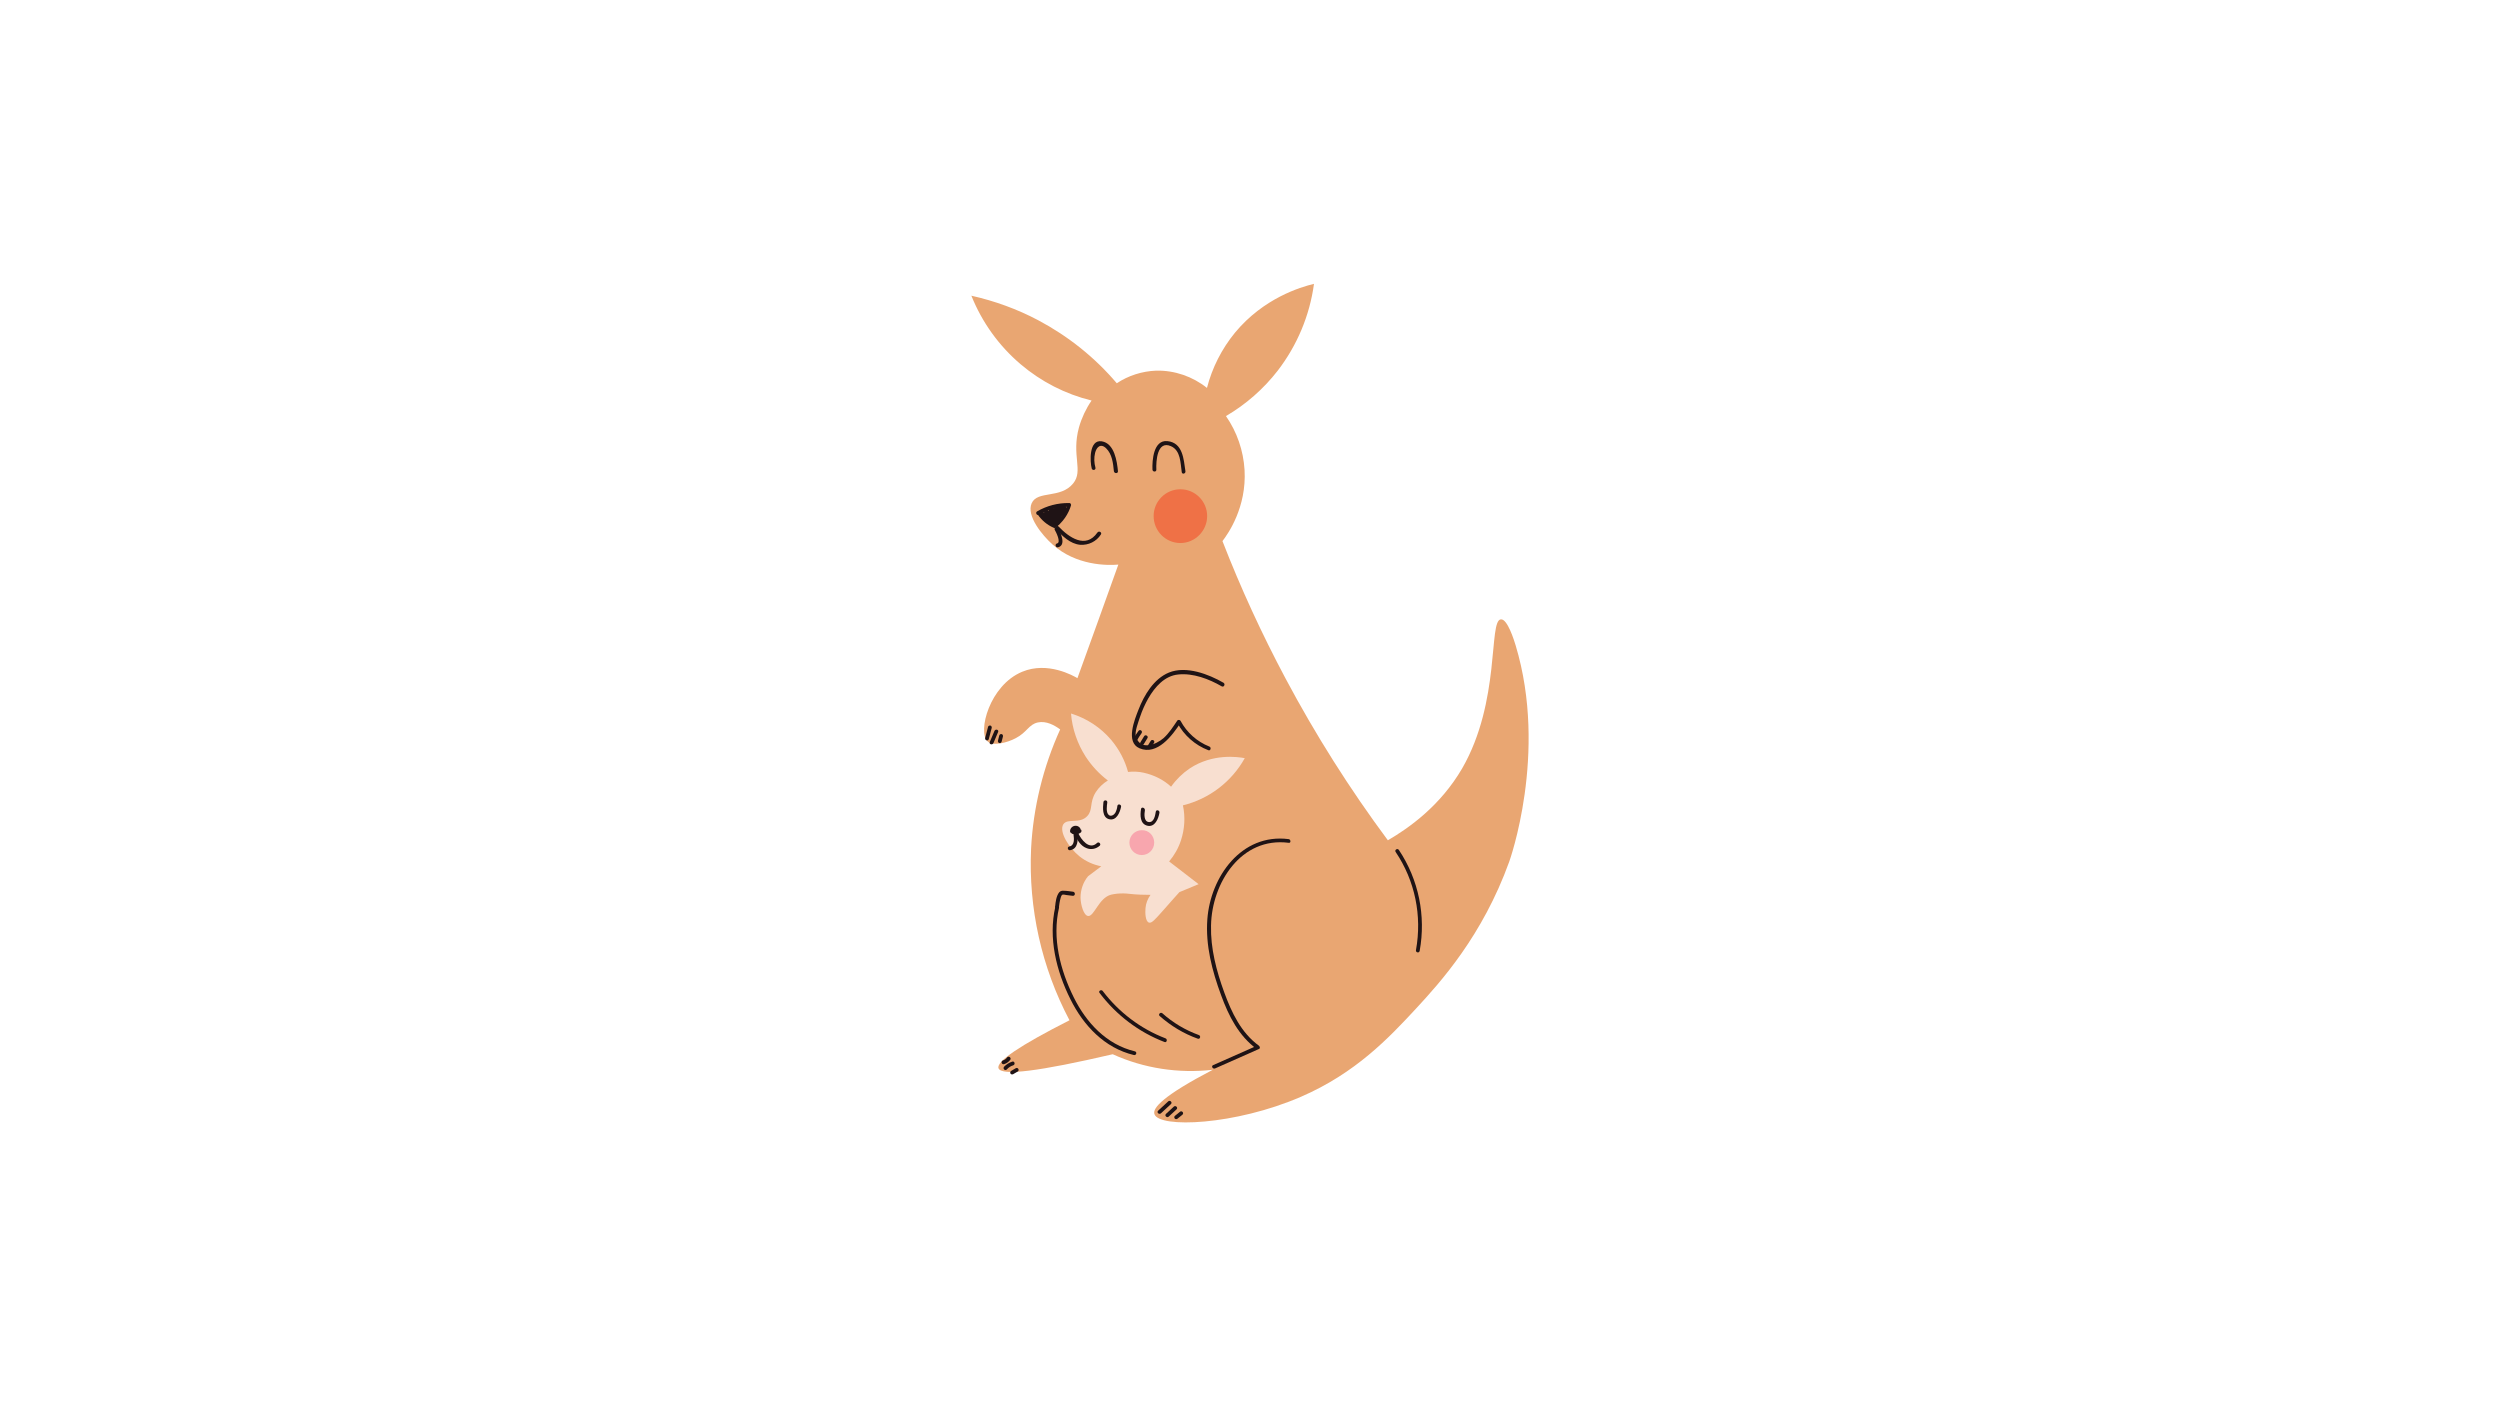 <svg xmlns="http://www.w3.org/2000/svg" xmlns:xlink="http://www.w3.org/1999/xlink" width="1920" zoomAndPan="magnify" viewBox="0 0 1440 810" height="1080" preserveAspectRatio="xMidYMid meet" version="1.0"><defs><clipPath id="ea2a0272d2"><path d="M 559.508 163.5 L 880.492 163.5 L 880.492 646.5 L 559.508 646.5 Z M 559.508 163.5 " clip-rule="nonzero"/></clipPath></defs><g clip-path="url(#ea2a0272d2)"><path fill="#e9a672" d="M 606.078 313.465 C 600.496 308.43 591 297.133 594.242 289.863 C 597.594 282.375 610.883 287.406 618.141 278.461 C 624.172 271.082 617.023 262.465 621.492 246.141 C 623.055 240.66 625.516 235.402 628.754 230.707 C 613.676 227.016 599.715 219.859 587.875 209.797 C 575.367 199.172 565.648 185.641 559.508 170.32 C 572.91 173.336 585.867 178.035 597.926 184.41 C 615.238 193.582 630.648 205.883 643.273 220.758 C 649.973 216.285 657.902 213.82 665.945 213.488 C 676.555 213.262 686.941 216.844 695.207 223.438 C 698.219 211.809 703.695 200.961 711.398 191.566 C 727.816 171.773 748.93 165.398 756.855 163.496 C 754.398 181.727 747.141 198.949 735.973 213.488 C 727.816 224 717.656 232.945 706.152 239.656 C 712.516 248.824 716.203 259.562 716.871 270.746 C 718.102 292.215 707.379 307.426 704.141 311.672 C 714.637 338.738 726.812 365.129 740.438 390.742 C 757.75 423.281 777.41 454.371 799.41 484.008 C 811.695 476.852 829.676 464.098 842.188 442.629 C 864.523 403.934 857.266 357.301 864.523 356.742 C 868.32 356.406 872.227 369.156 873.008 371.73 C 891.773 434.02 869.324 496.309 869.324 496.309 C 853.914 539.027 829.676 565.758 815.715 580.855 C 799.969 597.852 780.867 618.09 749.375 631.738 C 711.512 648.176 667.508 649.961 664.938 641.688 C 663.82 638.219 669.855 631.18 698.555 616.191 C 678.898 618.426 658.906 615.41 640.926 607.242 C 598.598 617.086 576.703 619.883 575.145 615.293 C 573.805 611.379 587.43 602.211 616.023 587.672 C 599.938 557.258 592.34 523.148 593.906 488.816 C 595.133 465.109 600.832 441.848 610.66 420.148 C 607.309 417.688 602.621 415.117 597.816 416.125 C 592.566 417.242 591.559 421.828 585.082 425.18 C 580.281 427.754 571.906 429.992 568.777 426.973 C 563.078 421.496 569.895 394.766 588.77 386.938 C 603.508 380.785 618.363 389.285 620.598 390.629 C 628.531 368.82 636.348 347.012 644.164 325.207 C 637.801 325.766 619.816 325.879 606.078 313.465 " fill-opacity="1" fill-rule="nonzero"/></g><path fill="#f8dfd0" d="M 674.543 453.141 C 677.449 449.004 681.133 445.426 685.266 442.629 C 698.441 433.906 712.852 435.918 716.984 436.699 C 709.391 450.344 696.438 460.184 681.359 463.875 C 682.809 470.586 682.363 477.52 680.242 484.008 C 678.789 488.48 676.441 492.617 673.426 496.195 L 690.402 509.281 L 679.348 513.863 C 678.23 515.098 674.879 518.789 670.297 524.043 C 665.164 529.855 663.375 531.871 661.812 531.422 C 659.688 530.754 659.578 525.719 659.801 523.148 C 660.023 520.352 661.027 517.777 662.703 515.434 C 658.684 515.434 654.777 515.32 650.754 514.875 C 648.297 514.539 645.84 514.539 643.387 514.762 C 642.27 514.875 641.152 515.098 640.035 515.32 C 632.883 517.109 630.312 527.957 626.742 527.621 C 624.172 527.285 622.496 521.246 622.387 517.109 C 622.387 512.637 623.84 508.164 626.742 504.695 L 634.336 498.988 C 629.754 498.098 625.516 496.195 621.828 493.289 C 615.574 488.258 609.879 479.086 612.445 474.836 C 614.906 471.031 621.938 474.836 626.297 470.027 C 629.648 466.449 627.414 462.312 631.098 456.387 C 632.883 453.59 635.34 451.238 638.133 449.562 C 633.105 445.762 628.867 441.176 625.402 435.918 C 620.598 428.426 617.582 419.816 616.91 410.98 C 625.961 413.773 634 419.031 640.145 426.301 C 644.609 431.668 647.961 437.934 649.75 444.641 C 652.766 444.305 655.781 444.418 658.793 445.09 C 664.715 446.43 670.191 449.117 674.543 453.141 " fill-opacity="1" fill-rule="nonzero"/><path fill="#1f1315" d="M 632.102 306.754 C 625.402 316.371 615.688 309.551 609.766 303.285 C 608.762 302.281 607.195 303.844 608.203 304.852 C 612 308.766 616.352 313.242 622.164 313.801 C 626.965 314.137 631.543 311.898 634.113 307.871 C 634.895 306.641 632.996 305.523 632.102 306.754 " fill-opacity="1" fill-rule="nonzero"/><path fill="#1f1315" d="M 609.43 315.254 C 614.348 314.023 610.883 306.754 609.43 304.07 C 609.094 303.621 608.312 303.512 607.867 303.844 C 607.418 304.18 607.309 304.738 607.531 305.191 C 608.203 306.309 611.328 312.457 608.871 313.02 C 607.418 313.352 607.977 315.586 609.43 315.254 " fill-opacity="1" fill-rule="nonzero"/><path fill="#1f1315" d="M 682.809 271.414 C 681.805 264.594 681.359 254.977 672.422 254.078 C 664.379 253.297 663.598 265.152 663.82 270.523 C 663.934 271.973 666.168 271.973 666.055 270.523 C 665.832 265.598 666.504 253.52 674.43 256.988 C 680.129 259.449 679.906 266.719 680.688 271.973 C 680.91 273.426 683.035 272.867 682.809 271.414 " fill-opacity="1" fill-rule="nonzero"/><path fill="#1f1315" d="M 643.945 271.414 C 643.387 265.711 641.934 255.312 634.559 254.191 C 627.191 253.074 627.75 265.934 628.867 269.961 C 629.09 270.523 629.754 270.855 630.312 270.633 C 630.871 270.41 631.098 269.961 630.984 269.402 C 630.207 266.609 630.09 263.699 630.762 260.902 C 631.543 257.66 633.891 255.09 637.129 258.219 C 640.594 261.574 641.152 266.832 641.598 271.414 C 641.82 272.867 644.051 272.867 643.945 271.414 " fill-opacity="1" fill-rule="nonzero"/><path fill="#1f1315" d="M 704.812 393.309 C 696.102 388.277 683.258 383.359 673.312 387.387 C 664.605 390.965 659.02 400.355 655.781 408.742 C 653.547 414.449 648.184 427.531 656.34 431 C 666.613 435.359 675.324 423.504 680.016 416.348 L 678.117 416.348 C 682.027 423.617 688.391 429.207 695.988 432.117 C 697.324 432.676 697.883 430.441 696.547 429.992 C 689.508 427.195 683.594 421.941 680.016 415.23 C 679.684 414.672 679.012 414.559 678.453 414.785 C 678.23 414.895 678.117 415.008 678.008 415.23 C 675.66 418.699 673.312 422.387 670.191 425.18 C 665.609 429.094 657.012 432.34 654.328 424.512 C 653.324 421.719 655.781 415.676 656.676 412.879 C 657.902 409.191 659.578 405.5 661.477 402.148 C 665.273 395.66 670.75 389.285 678.676 388.504 C 687.273 387.609 696.324 391.074 703.695 395.324 C 704.254 395.66 704.922 395.438 705.145 394.879 C 705.48 394.32 705.258 393.645 704.812 393.309 " fill-opacity="1" fill-rule="nonzero"/><path fill="#1f1315" d="M 742.227 483.332 C 715.086 479.871 697.219 505.031 695.43 529.52 C 694.312 544.508 698.219 559.379 703.359 573.25 C 707.715 585.215 713.52 596.734 724.023 604.34 L 724.023 602.324 L 698.777 613.508 C 697.438 614.066 698.555 615.969 699.895 615.41 L 725.137 604.227 C 726.031 603.891 725.695 602.77 725.137 602.324 C 714.863 594.832 709.391 583.199 705.145 571.57 C 700.676 559.27 697.219 546.297 697.555 533.098 C 697.996 508.609 714.863 481.883 742.336 485.461 C 743.676 485.684 743.566 483.445 742.227 483.332 " fill-opacity="1" fill-rule="nonzero"/><path fill="#1f1315" d="M 607.867 522.25 C 603.738 540.367 608.426 559.27 616.582 575.594 C 624.062 590.691 636.234 603.664 653.102 607.695 C 654.555 608.027 655.113 605.902 653.66 605.566 C 637.352 601.652 625.738 589.129 618.477 574.477 C 610.66 558.711 605.969 540.367 609.988 522.926 C 610.324 521.469 608.203 520.797 607.867 522.25 " fill-opacity="1" fill-rule="nonzero"/><path fill="#1f1315" d="M 633.332 571.906 C 642.938 584.656 655.895 594.496 670.75 600.199 C 672.086 600.758 672.645 598.52 671.305 598.074 C 657.012 592.598 644.5 583.09 635.23 570.898 C 634.449 569.672 632.438 570.789 633.332 571.906 " fill-opacity="1" fill-rule="nonzero"/><path fill="#1f1315" d="M 667.957 585.215 C 674.43 590.918 681.805 595.391 689.957 598.297 C 691.297 598.746 691.855 596.621 690.516 596.176 C 682.809 593.379 675.66 589.129 669.52 583.648 C 668.402 582.754 666.949 584.316 667.957 585.215 " fill-opacity="1" fill-rule="nonzero"/><path fill="#1f1315" d="M 618.141 513.641 C 616.352 513.418 614.457 513.082 612.672 513.082 C 611.777 512.969 610.77 513.195 610.102 513.977 C 608.426 515.992 607.977 519.68 607.754 522.25 C 607.645 523.707 609.879 523.707 609.988 522.25 C 610.102 521.023 610.324 519.906 610.547 518.676 C 610.77 517.891 611.105 516.102 611.664 515.543 C 612.223 514.984 613.562 515.434 614.234 515.543 L 617.918 515.992 C 619.48 516.102 619.48 513.863 618.141 513.641 " fill-opacity="1" fill-rule="nonzero"/><path fill="#1f1315" d="M 817.727 547.75 C 821.41 527.508 817.168 506.707 805.773 489.598 C 804.996 488.367 803.098 489.484 803.879 490.715 C 815.047 507.27 819.176 527.508 815.605 547.191 C 815.27 548.645 817.391 549.203 817.727 547.75 " fill-opacity="1" fill-rule="nonzero"/><path fill="#1f1315" d="M 668.738 641.242 L 674.43 635.984 C 675.547 634.98 673.871 633.414 672.867 634.418 L 667.172 639.676 C 665.945 640.684 667.621 642.246 668.738 641.242 " fill-opacity="1" fill-rule="nonzero"/><path fill="#1f1315" d="M 673.203 643.145 L 677.672 639.008 C 678.789 637.996 677.113 636.434 676.105 637.438 L 671.637 641.574 C 670.52 642.586 672.195 644.148 673.203 643.145 " fill-opacity="1" fill-rule="nonzero"/><path fill="#1f1315" d="M 678.23 644.371 L 681.133 642.023 C 681.582 641.574 681.582 640.906 681.133 640.457 C 680.688 640.012 680.016 640.012 679.57 640.457 L 676.664 642.809 C 676.219 643.254 676.332 644.039 676.777 644.371 C 677.113 644.707 677.781 644.707 678.23 644.371 " fill-opacity="1" fill-rule="nonzero"/><path fill="#1f1315" d="M 578.379 612.949 C 579.832 612.5 581.062 611.609 581.957 610.375 C 582.289 609.816 582.066 609.145 581.508 608.812 C 580.949 608.477 580.281 608.699 579.945 609.258 C 579.387 610.039 578.605 610.488 577.711 610.82 C 577.152 610.934 576.816 611.609 576.934 612.168 C 577.152 612.836 577.82 613.172 578.379 612.949 " fill-opacity="1" fill-rule="nonzero"/><path fill="#1f1315" d="M 583.074 611.496 C 581.285 612.055 579.723 613.059 578.379 614.402 C 577.375 615.523 578.938 617.086 579.945 615.969 C 580.949 614.848 582.18 614.066 583.633 613.617 C 584.973 613.172 584.414 611.047 583.074 611.496 " fill-opacity="1" fill-rule="nonzero"/><path fill="#1f1315" d="M 583.52 618.762 L 586.199 617.199 C 586.758 616.863 586.871 616.191 586.535 615.633 C 586.199 615.184 585.641 614.961 585.082 615.293 L 582.402 616.863 C 581.844 617.199 581.73 617.867 582.066 618.426 C 582.402 618.875 582.961 618.984 583.52 618.762 " fill-opacity="1" fill-rule="nonzero"/><path fill="#1f1315" d="M 655.672 421.156 C 654.555 422.613 653.66 424.062 652.879 425.633 C 652.207 426.859 654.105 427.977 654.777 426.75 C 655.559 425.18 656.559 423.73 657.566 422.277 C 657.902 421.719 657.789 421.043 657.23 420.707 C 656.789 420.375 656.004 420.484 655.672 421.156 C 655.672 421.043 655.672 421.043 655.672 421.156 " fill-opacity="1" fill-rule="nonzero"/><path fill="#1f1315" d="M 658.793 428.648 L 660.918 425.18 C 661.699 423.953 659.688 422.836 659.02 424.062 L 656.895 427.531 C 656.117 428.762 658.012 429.883 658.793 428.648 " fill-opacity="1" fill-rule="nonzero"/><path fill="#1f1315" d="M 662.816 426.75 L 661.363 429.094 C 660.582 430.328 662.48 431.445 663.262 430.215 L 664.715 427.867 C 665.496 426.637 663.598 425.52 662.816 426.75 " fill-opacity="1" fill-rule="nonzero"/><path fill="#1f1315" d="M 569.559 425.633 L 571.234 419.258 C 571.348 418.699 571.012 418.027 570.453 417.914 C 569.895 417.805 569.223 418.141 569.113 418.699 L 567.438 425.07 C 567.324 425.633 567.66 426.301 568.219 426.414 C 568.777 426.637 569.445 426.301 569.559 425.633 " fill-opacity="1" fill-rule="nonzero"/><path fill="#1f1315" d="M 572.238 427.977 L 574.922 421.602 C 575.48 420.262 573.355 419.703 572.797 421.043 L 570.117 427.418 C 569.559 428.762 571.68 429.324 572.238 427.977 " fill-opacity="1" fill-rule="nonzero"/><path fill="#1f1315" d="M 576.934 427.195 L 577.711 424.176 C 577.82 423.617 577.488 422.945 576.934 422.836 C 576.375 422.723 575.703 423.059 575.59 423.617 L 574.809 426.637 C 574.699 427.195 575.031 427.867 575.59 427.977 C 576.039 428.203 576.703 427.867 576.934 427.195 " fill-opacity="1" fill-rule="nonzero"/><path fill="#1f1315" d="M 657.23 466 C 656.676 469.469 656.559 474.613 660.918 475.617 C 665.273 476.625 667.285 471.48 667.844 468.129 C 668.066 466.672 665.945 466.113 665.723 467.566 C 665.387 469.691 664.715 473.828 661.699 473.496 C 658.684 473.16 659.129 468.688 659.465 466.672 C 659.578 465.219 657.453 464.551 657.23 466 " fill-opacity="1" fill-rule="nonzero"/><path fill="#1f1315" d="M 635.566 462.086 C 635.23 465.219 634.781 470.699 638.691 471.82 C 643.051 473.047 645.059 468.012 645.727 464.773 C 646.062 463.316 643.828 462.758 643.609 464.215 C 643.492 465.555 643.051 467.008 642.379 468.234 C 641.711 469.355 639.922 470.473 638.691 469.469 C 636.906 468.012 637.574 464.098 637.801 462.199 C 637.91 460.637 635.676 460.637 635.566 462.086 " fill-opacity="1" fill-rule="nonzero"/><path fill="#1f1315" d="M 619.145 480.988 C 620.598 484.008 622.496 487.246 625.738 488.48 C 628.309 489.598 631.32 489.039 633.441 487.137 C 634.449 486.129 632.883 484.566 631.879 485.57 C 627.414 489.82 622.723 483.562 621.047 479.871 C 620.488 478.527 618.586 479.648 619.145 480.988 " fill-opacity="1" fill-rule="nonzero"/><path fill="#1f1315" d="M 616.469 489.711 C 620.934 488.926 621.047 483.785 620.488 480.316 C 620.262 478.859 618.141 479.531 618.363 480.875 C 618.699 483.223 619.035 487.023 615.91 487.586 C 614.457 487.809 615.016 490.043 616.469 489.711 " fill-opacity="1" fill-rule="nonzero"/><path fill="#1f1315" d="M 617.695 480.316 C 619.258 480.875 621.047 480.652 622.387 479.648 C 622.945 479.309 623.055 478.637 622.832 478.078 C 622.832 477.969 622.723 477.969 622.609 477.855 C 620.934 476.402 618.477 476.402 616.805 477.855 C 616.352 478.301 616.352 478.973 616.805 479.418 C 616.91 479.531 616.91 479.531 617.023 479.648 C 618.699 480.652 621.047 480.207 622.051 478.414 C 622.164 478.301 622.164 478.191 622.164 478.078 C 622.387 477.633 622.387 477.074 621.938 476.738 C 620.82 475.395 618.812 475.281 617.469 476.402 C 616.805 476.961 616.352 477.855 616.352 478.75 C 616.246 480.207 618.477 480.207 618.586 478.75 C 618.699 477.633 619.816 477.742 620.375 478.414 L 620.152 477.074 C 619.816 477.855 619.035 478.191 618.254 477.969 C 618.141 477.969 618.027 477.855 618.027 477.855 L 618.254 479.648 C 619.035 478.973 620.152 478.973 620.934 479.648 L 621.156 477.855 C 620.262 478.527 619.145 478.637 618.141 478.301 C 617.023 477.742 616.352 479.871 617.695 480.316 " fill-opacity="1" fill-rule="nonzero"/><path fill="#1f1315" d="M 597.703 296.352 C 600.051 299.707 603.18 302.395 606.859 303.957 C 607.195 304.18 607.645 304.18 607.977 303.957 C 612.223 300.715 615.352 296.242 616.91 291.098 C 617.023 290.539 616.688 289.863 616.133 289.758 C 616.023 289.758 615.91 289.758 615.797 289.758 C 609.32 289.641 602.949 291.32 597.367 294.566 C 596.809 294.898 596.699 295.57 597.035 296.129 C 597.367 296.688 598.039 296.801 598.598 296.465 C 603.844 293.449 609.879 291.879 615.91 291.879 L 614.793 290.426 C 613.789 294.23 611.664 297.695 608.762 300.379 C 606.973 301.836 606.191 301.16 604.402 299.93 C 602.621 298.59 601.055 296.91 599.715 295.125 C 598.934 294.117 596.922 295.234 597.703 296.352 " fill-opacity="1" fill-rule="nonzero"/><path fill="#1f1315" d="M 599.602 296.91 C 601.168 296.91 602.062 298.812 603.066 299.93 C 603.844 300.824 604.738 301.5 605.855 301.836 C 606.414 301.945 607.086 301.609 607.195 301.047 C 607.309 300.715 607.195 300.488 607.086 300.156 C 605.855 298.031 603.957 296.352 601.836 295.348 C 600.719 294.789 599.492 296.129 600.496 297.133 C 602.73 299.262 605.184 301.16 607.867 302.84 C 608.426 303.176 609.094 302.953 609.43 302.395 C 609.543 302.168 609.652 301.836 609.543 301.5 C 608.871 298.031 606.414 295.125 602.949 294.008 C 602.172 293.672 601.391 294.566 601.613 295.348 C 602.172 297.469 605.184 302.953 608.09 300.602 C 610.996 298.254 604.738 294.453 603.066 293.672 C 602.508 293.332 601.836 293.555 601.504 294.117 C 601.277 294.453 601.277 294.898 601.504 295.234 C 602.508 297.586 605.52 301.723 608.535 299.484 C 610.996 297.809 607.531 294.23 606.078 293.109 C 605.633 292.66 604.961 292.66 604.516 293.109 C 604.18 293.449 604.066 293.895 604.18 294.23 C 604.516 296.242 606.973 300.715 609.543 298.703 C 612.336 296.465 608.426 293.332 606.414 292.551 C 605.855 292.438 605.184 292.773 605.074 293.332 C 604.852 295.234 605.742 297.023 607.309 297.922 C 608.426 298.703 609.988 299.148 610.77 297.695 C 612.336 295.012 608.312 290.316 606.301 293.555 C 605.633 294.789 606.078 296.242 607.309 296.91 C 608.871 297.922 610.77 296.91 611.777 295.57 C 612.672 294.566 613.453 292.996 612.336 291.879 C 610.883 290.426 607.531 292.887 606.191 293.449 C 604.852 294.008 605.855 295.793 607.086 295.457 C 609.32 295.012 611.555 294.23 613.676 293.332 C 614.68 292.887 614.121 291.211 613.117 291.211 C 611.328 291.211 609.43 291.434 607.754 291.992 L 608.312 294.117 C 609.43 293.672 610.66 293.449 611.887 293.449 L 610.77 291.992 C 610.324 294.34 608.871 296.465 606.859 297.809 L 608.203 299.598 L 612.223 294.676 L 610.324 293.895 C 610.324 295.57 609.43 297.133 607.977 298.145 L 609.652 299.598 L 614.121 294.117 L 612.336 292.773 C 611.219 294.34 609.988 295.906 608.535 297.246 C 607.531 298.254 609.094 299.82 610.102 298.812 C 611.219 297.695 612.223 296.465 613.004 295.125 C 613.23 294.566 613.004 293.895 612.445 293.672 C 612 293.449 611.441 293.555 611.105 294.008 L 607.531 299.484 C 606.75 300.715 608.648 301.836 609.43 300.602 L 613.117 295.457 L 611.219 294.34 C 610.547 295.57 609.652 296.574 608.648 297.586 L 610.211 299.148 C 611.777 297.586 613.117 296.016 614.348 294.23 C 615.016 293.219 613.453 291.879 612.559 292.887 L 608.09 298.254 C 607.754 298.703 607.754 299.484 608.312 299.82 C 608.762 300.156 609.32 300.156 609.652 299.82 C 611.441 298.48 612.559 296.242 612.672 294.008 C 612.672 293.332 612.223 292.887 611.555 292.887 C 611.219 292.887 610.996 292.996 610.77 293.219 L 606.75 298.145 C 605.969 299.039 606.973 300.715 608.09 299.93 C 610.66 298.254 612.445 295.684 613.117 292.773 C 613.23 292.215 612.895 291.543 612.336 291.434 C 612.223 291.434 612.113 291.434 612 291.434 C 610.547 291.434 609.207 291.656 607.867 292.215 C 606.527 292.773 607.086 294.789 608.426 294.34 C 609.988 293.895 611.664 293.672 613.23 293.672 L 612.672 291.543 C 610.77 292.438 608.762 292.996 606.637 293.449 L 607.531 295.457 L 609.43 294.566 C 610.438 294.008 610.66 293.895 610.102 294.34 C 610.102 295.125 609.43 295.793 608.648 295.793 C 607.867 295.793 607.195 295.125 607.195 294.34 C 607.195 294.23 607.195 294.008 607.195 293.895 L 605.855 294.676 L 606.973 295.234 C 607.754 296.574 607.867 296.801 607.309 296.016 C 606.859 295.348 606.527 294.453 606.414 293.672 L 604.516 294.789 C 604.852 295.125 607.309 297.133 606.973 297.586 C 605.633 298.926 603.844 294.898 603.508 294.23 L 601.949 295.793 C 603.402 296.352 604.738 297.246 605.855 298.48 C 606.859 299.484 605.742 298.59 605.297 298.145 C 604.516 297.246 603.957 296.129 603.621 294.898 L 602.285 296.242 C 604.852 297.246 606.75 299.484 607.309 302.168 L 608.984 300.938 C 606.527 299.371 604.18 297.586 602.172 295.57 L 600.832 297.363 C 602.73 298.254 604.293 299.598 605.297 301.383 L 606.527 299.707 C 603.621 298.812 603.18 294.898 599.715 294.789 C 599.043 294.789 598.598 295.234 598.598 295.906 C 598.598 296.574 598.934 296.91 599.602 296.91 " fill-opacity="1" fill-rule="nonzero"/><path fill="#1f1315" d="M 608.312 299.82 C 609.43 300.043 610.547 299.371 610.883 298.254 C 610.883 298.145 610.996 297.922 610.996 297.809 C 610.996 297.133 610.547 296.688 609.879 296.688 C 609.543 296.688 609.32 296.801 609.094 297.023 C 608.426 297.809 608.312 298.812 608.762 299.707 C 609.094 300.266 609.766 300.379 610.324 300.043 C 610.547 299.93 610.77 299.707 610.77 299.371 L 611.328 296.016 C 611.441 295.457 611.105 294.789 610.547 294.676 C 609.988 294.566 609.32 294.898 609.207 295.457 L 608.535 298.812 L 610.547 298.59 C 610.547 298.703 610.547 298.59 610.547 298.59 L 608.648 297.809 C 608.648 297.695 608.762 297.586 608.871 297.586 C 608.871 297.586 608.871 297.586 608.984 297.586 C 607.531 297.363 606.973 299.484 608.312 299.82 " fill-opacity="1" fill-rule="nonzero"/><path fill="#1f1315" d="M 609.543 298.926 C 608.762 299.371 608.312 300.266 608.203 301.16 C 608.203 301.836 608.648 302.281 609.32 302.281 C 609.988 302.281 610.438 301.836 610.438 301.16 C 610.438 300.602 610.324 300.043 610.102 299.598 C 609.879 299.148 609.32 298.926 608.871 299.039 C 608.09 299.262 607.309 299.82 606.859 300.488 C 606.078 301.723 607.977 302.84 608.762 301.609 C 608.871 301.383 609.207 301.16 609.43 301.16 L 608.203 300.602 C 608.203 300.715 608.203 300.938 608.203 301.047 L 610.438 301.047 C 610.438 300.938 610.547 300.824 610.66 300.715 C 611.887 300.043 610.77 298.145 609.543 298.926 " fill-opacity="1" fill-rule="nonzero"/><path fill="#ef7146" d="M 695.32 297.246 C 695.32 305.75 688.391 312.789 679.906 312.789 C 671.414 312.789 664.492 305.859 664.492 297.246 C 664.492 288.746 671.414 281.812 679.906 281.812 C 688.391 281.812 695.32 288.746 695.32 297.246 " fill-opacity="1" fill-rule="nonzero"/><path fill="#f8a6ae" d="M 664.828 485.348 C 664.828 489.375 661.586 492.508 657.676 492.508 C 653.66 492.508 650.531 489.262 650.531 485.348 C 650.531 481.324 653.77 478.191 657.676 478.191 C 661.699 478.078 664.828 481.324 664.828 485.348 C 664.938 485.348 664.938 485.348 664.828 485.348 " fill-opacity="1" fill-rule="nonzero"/></svg>